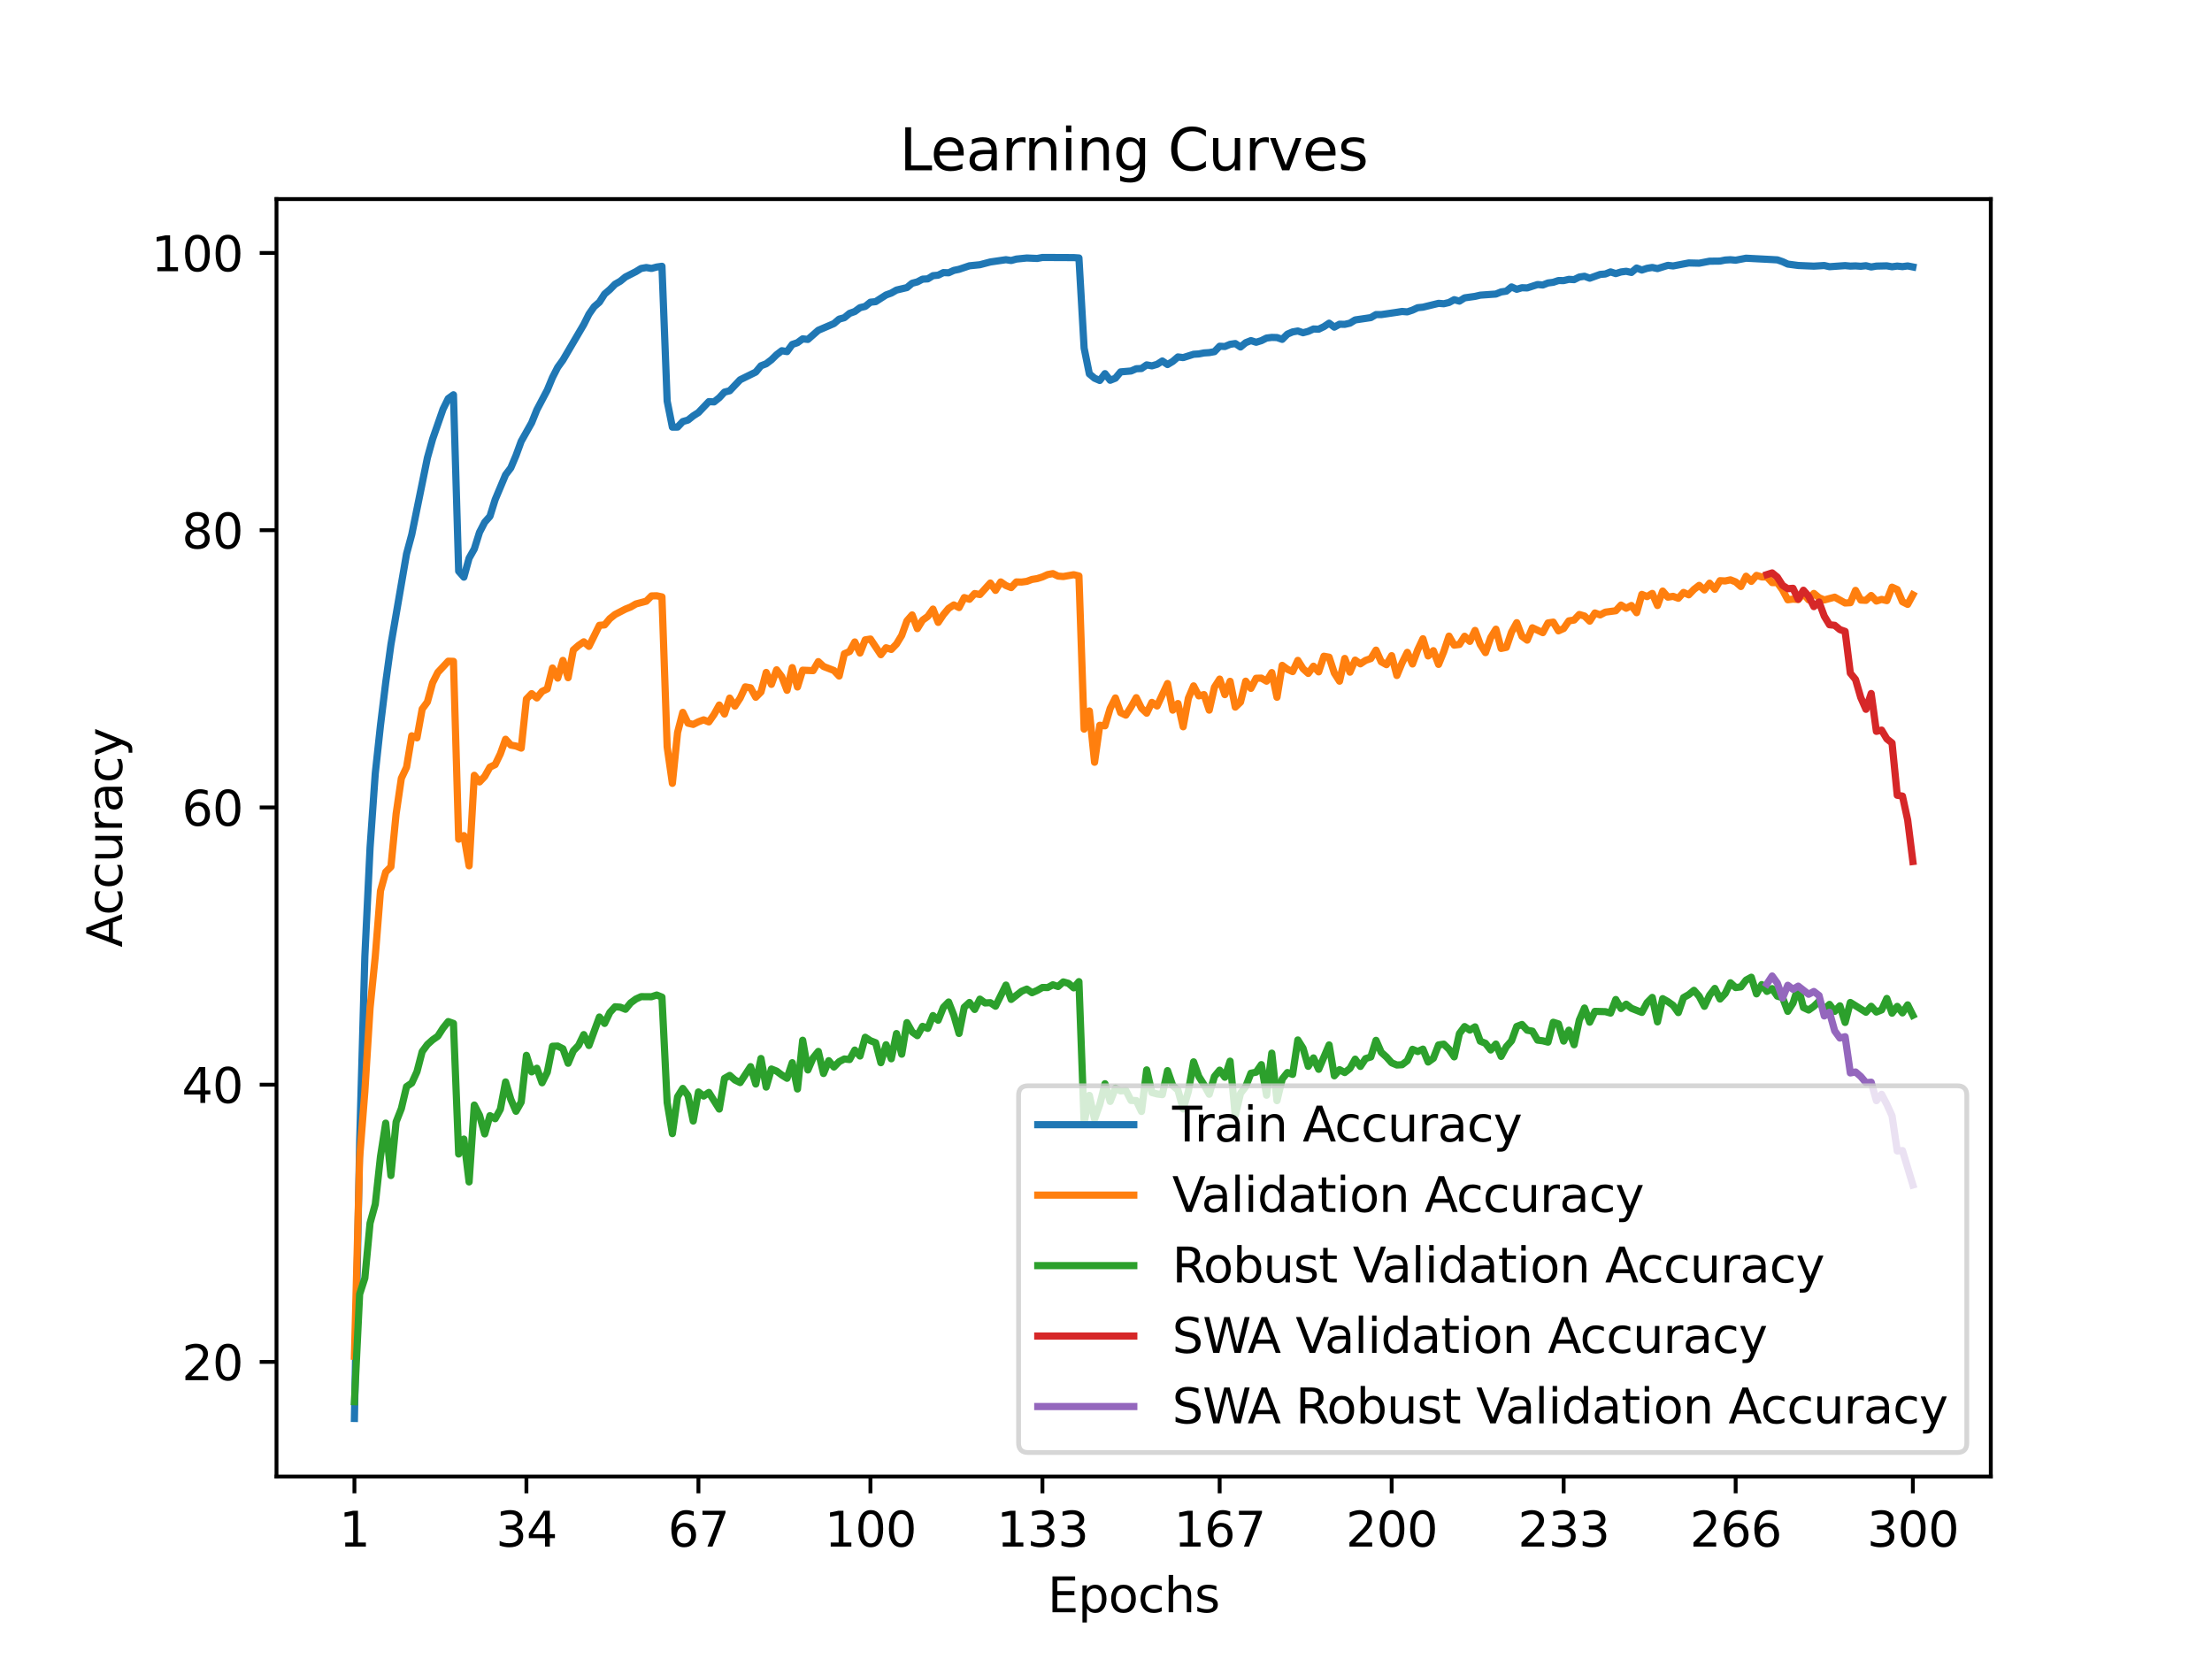 <?xml version="1.0" encoding="utf-8" standalone="no"?>
<!DOCTYPE svg PUBLIC "-//W3C//DTD SVG 1.1//EN"
  "http://www.w3.org/Graphics/SVG/1.1/DTD/svg11.dtd">
<svg xmlns:xlink="http://www.w3.org/1999/xlink" width="460.8pt" height="345.6pt" viewBox="0 0 460.8 345.6" xmlns="http://www.w3.org/2000/svg" version="1.1">
 <defs>
  <style type="text/css">*{stroke-linejoin: round; stroke-linecap: butt}</style>
 </defs>
 <g id="figure_1">
  <g id="patch_1">
   <path d="M 0 345.6 
L 460.8 345.6 
L 460.8 0 
L 0 0 
z
" style="fill: #ffffff"/>
  </g>
  <g id="axes_1">
   <g id="patch_2">
    <path d="M 57.6 307.584 
L 414.72 307.584 
L 414.72 41.472 
L 57.6 41.472 
z
" style="fill: #ffffff"/>
   </g>
   <g id="matplotlib.axis_1">
    <g id="xtick_1">
     <g id="line2d_1">
      <defs>
       <path id="m0f14e1e756" d="M 0 0 
L 0 3.5 
" style="stroke: #000000; stroke-width: 0.8"/>
      </defs>
      <g>
       <use xlink:href="#m0f14e1e756" x="73.833" y="307.584" style="stroke: #000000; stroke-width: 0.8"/>
      </g>
     </g>
     <g id="text_1">
      <!-- 1 -->
      <g transform="translate(70.651 322.182) scale(0.1 -0.1)">
       <defs>
        <path id="DejaVuSans-31" d="M 794 531 
L 1825 531 
L 1825 4091 
L 703 3866 
L 703 4441 
L 1819 4666 
L 2450 4666 
L 2450 531 
L 3481 531 
L 3481 0 
L 794 0 
L 794 531 
z
" transform="scale(0.016)"/>
       </defs>
       <use xlink:href="#DejaVuSans-31"/>
      </g>
     </g>
    </g>
    <g id="xtick_2">
     <g id="line2d_2">
      <g>
       <use xlink:href="#m0f14e1e756" x="109.664" y="307.584" style="stroke: #000000; stroke-width: 0.8"/>
      </g>
     </g>
     <g id="text_2">
      <!-- 34 -->
      <g transform="translate(103.302 322.182) scale(0.1 -0.1)">
       <defs>
        <path id="DejaVuSans-33" d="M 2597 2516 
Q 3050 2419 3304 2112 
Q 3559 1806 3559 1356 
Q 3559 666 3084 287 
Q 2609 -91 1734 -91 
Q 1441 -91 1130 -33 
Q 819 25 488 141 
L 488 750 
Q 750 597 1062 519 
Q 1375 441 1716 441 
Q 2309 441 2620 675 
Q 2931 909 2931 1356 
Q 2931 1769 2642 2001 
Q 2353 2234 1838 2234 
L 1294 2234 
L 1294 2753 
L 1863 2753 
Q 2328 2753 2575 2939 
Q 2822 3125 2822 3475 
Q 2822 3834 2567 4026 
Q 2313 4219 1838 4219 
Q 1578 4219 1281 4162 
Q 984 4106 628 3988 
L 628 4550 
Q 988 4650 1302 4700 
Q 1616 4750 1894 4750 
Q 2613 4750 3031 4423 
Q 3450 4097 3450 3541 
Q 3450 3153 3228 2886 
Q 3006 2619 2597 2516 
z
" transform="scale(0.016)"/>
        <path id="DejaVuSans-34" d="M 2419 4116 
L 825 1625 
L 2419 1625 
L 2419 4116 
z
M 2253 4666 
L 3047 4666 
L 3047 1625 
L 3713 1625 
L 3713 1100 
L 3047 1100 
L 3047 0 
L 2419 0 
L 2419 1100 
L 313 1100 
L 313 1709 
L 2253 4666 
z
" transform="scale(0.016)"/>
       </defs>
       <use xlink:href="#DejaVuSans-33"/>
       <use xlink:href="#DejaVuSans-34" x="63.623"/>
      </g>
     </g>
    </g>
    <g id="xtick_3">
     <g id="line2d_3">
      <g>
       <use xlink:href="#m0f14e1e756" x="145.496" y="307.584" style="stroke: #000000; stroke-width: 0.8"/>
      </g>
     </g>
     <g id="text_3">
      <!-- 67 -->
      <g transform="translate(139.133 322.182) scale(0.1 -0.1)">
       <defs>
        <path id="DejaVuSans-36" d="M 2113 2584 
Q 1688 2584 1439 2293 
Q 1191 2003 1191 1497 
Q 1191 994 1439 701 
Q 1688 409 2113 409 
Q 2538 409 2786 701 
Q 3034 994 3034 1497 
Q 3034 2003 2786 2293 
Q 2538 2584 2113 2584 
z
M 3366 4563 
L 3366 3988 
Q 3128 4100 2886 4159 
Q 2644 4219 2406 4219 
Q 1781 4219 1451 3797 
Q 1122 3375 1075 2522 
Q 1259 2794 1537 2939 
Q 1816 3084 2150 3084 
Q 2853 3084 3261 2657 
Q 3669 2231 3669 1497 
Q 3669 778 3244 343 
Q 2819 -91 2113 -91 
Q 1303 -91 875 529 
Q 447 1150 447 2328 
Q 447 3434 972 4092 
Q 1497 4750 2381 4750 
Q 2619 4750 2861 4703 
Q 3103 4656 3366 4563 
z
" transform="scale(0.016)"/>
        <path id="DejaVuSans-37" d="M 525 4666 
L 3525 4666 
L 3525 4397 
L 1831 0 
L 1172 0 
L 2766 4134 
L 525 4134 
L 525 4666 
z
" transform="scale(0.016)"/>
       </defs>
       <use xlink:href="#DejaVuSans-36"/>
       <use xlink:href="#DejaVuSans-37" x="63.623"/>
      </g>
     </g>
    </g>
    <g id="xtick_4">
     <g id="line2d_4">
      <g>
       <use xlink:href="#m0f14e1e756" x="181.327" y="307.584" style="stroke: #000000; stroke-width: 0.8"/>
      </g>
     </g>
     <g id="text_4">
      <!-- 100 -->
      <g transform="translate(171.783 322.182) scale(0.1 -0.1)">
       <defs>
        <path id="DejaVuSans-30" d="M 2034 4250 
Q 1547 4250 1301 3770 
Q 1056 3291 1056 2328 
Q 1056 1369 1301 889 
Q 1547 409 2034 409 
Q 2525 409 2770 889 
Q 3016 1369 3016 2328 
Q 3016 3291 2770 3770 
Q 2525 4250 2034 4250 
z
M 2034 4750 
Q 2819 4750 3233 4129 
Q 3647 3509 3647 2328 
Q 3647 1150 3233 529 
Q 2819 -91 2034 -91 
Q 1250 -91 836 529 
Q 422 1150 422 2328 
Q 422 3509 836 4129 
Q 1250 4750 2034 4750 
z
" transform="scale(0.016)"/>
       </defs>
       <use xlink:href="#DejaVuSans-31"/>
       <use xlink:href="#DejaVuSans-30" x="63.623"/>
       <use xlink:href="#DejaVuSans-30" x="127.246"/>
      </g>
     </g>
    </g>
    <g id="xtick_5">
     <g id="line2d_5">
      <g>
       <use xlink:href="#m0f14e1e756" x="217.158" y="307.584" style="stroke: #000000; stroke-width: 0.8"/>
      </g>
     </g>
     <g id="text_5">
      <!-- 133 -->
      <g transform="translate(207.615 322.182) scale(0.1 -0.1)">
       <use xlink:href="#DejaVuSans-31"/>
       <use xlink:href="#DejaVuSans-33" x="63.623"/>
       <use xlink:href="#DejaVuSans-33" x="127.246"/>
      </g>
     </g>
    </g>
    <g id="xtick_6">
     <g id="line2d_6">
      <g>
       <use xlink:href="#m0f14e1e756" x="254.076" y="307.584" style="stroke: #000000; stroke-width: 0.8"/>
      </g>
     </g>
     <g id="text_6">
      <!-- 167 -->
      <g transform="translate(244.532 322.182) scale(0.1 -0.1)">
       <use xlink:href="#DejaVuSans-31"/>
       <use xlink:href="#DejaVuSans-36" x="63.623"/>
       <use xlink:href="#DejaVuSans-37" x="127.246"/>
      </g>
     </g>
    </g>
    <g id="xtick_7">
     <g id="line2d_7">
      <g>
       <use xlink:href="#m0f14e1e756" x="289.907" y="307.584" style="stroke: #000000; stroke-width: 0.8"/>
      </g>
     </g>
     <g id="text_7">
      <!-- 200 -->
      <g transform="translate(280.363 322.182) scale(0.1 -0.1)">
       <defs>
        <path id="DejaVuSans-32" d="M 1228 531 
L 3431 531 
L 3431 0 
L 469 0 
L 469 531 
Q 828 903 1448 1529 
Q 2069 2156 2228 2338 
Q 2531 2678 2651 2914 
Q 2772 3150 2772 3378 
Q 2772 3750 2511 3984 
Q 2250 4219 1831 4219 
Q 1534 4219 1204 4116 
Q 875 4013 500 3803 
L 500 4441 
Q 881 4594 1212 4672 
Q 1544 4750 1819 4750 
Q 2544 4750 2975 4387 
Q 3406 4025 3406 3419 
Q 3406 3131 3298 2873 
Q 3191 2616 2906 2266 
Q 2828 2175 2409 1742 
Q 1991 1309 1228 531 
z
" transform="scale(0.016)"/>
       </defs>
       <use xlink:href="#DejaVuSans-32"/>
       <use xlink:href="#DejaVuSans-30" x="63.623"/>
       <use xlink:href="#DejaVuSans-30" x="127.246"/>
      </g>
     </g>
    </g>
    <g id="xtick_8">
     <g id="line2d_8">
      <g>
       <use xlink:href="#m0f14e1e756" x="325.739" y="307.584" style="stroke: #000000; stroke-width: 0.8"/>
      </g>
     </g>
     <g id="text_8">
      <!-- 233 -->
      <g transform="translate(316.195 322.182) scale(0.1 -0.1)">
       <use xlink:href="#DejaVuSans-32"/>
       <use xlink:href="#DejaVuSans-33" x="63.623"/>
       <use xlink:href="#DejaVuSans-33" x="127.246"/>
      </g>
     </g>
    </g>
    <g id="xtick_9">
     <g id="line2d_9">
      <g>
       <use xlink:href="#m0f14e1e756" x="361.57" y="307.584" style="stroke: #000000; stroke-width: 0.8"/>
      </g>
     </g>
     <g id="text_9">
      <!-- 266 -->
      <g transform="translate(352.026 322.182) scale(0.1 -0.1)">
       <use xlink:href="#DejaVuSans-32"/>
       <use xlink:href="#DejaVuSans-36" x="63.623"/>
       <use xlink:href="#DejaVuSans-36" x="127.246"/>
      </g>
     </g>
    </g>
    <g id="xtick_10">
     <g id="line2d_10">
      <g>
       <use xlink:href="#m0f14e1e756" x="398.487" y="307.584" style="stroke: #000000; stroke-width: 0.8"/>
      </g>
     </g>
     <g id="text_10">
      <!-- 300 -->
      <g transform="translate(388.944 322.182) scale(0.1 -0.1)">
       <use xlink:href="#DejaVuSans-33"/>
       <use xlink:href="#DejaVuSans-30" x="63.623"/>
       <use xlink:href="#DejaVuSans-30" x="127.246"/>
      </g>
     </g>
    </g>
    <g id="text_11">
     <!-- Epochs -->
     <g transform="translate(218.244 335.861) scale(0.1 -0.1)">
      <defs>
       <path id="DejaVuSans-45" d="M 628 4666 
L 3578 4666 
L 3578 4134 
L 1259 4134 
L 1259 2753 
L 3481 2753 
L 3481 2222 
L 1259 2222 
L 1259 531 
L 3634 531 
L 3634 0 
L 628 0 
L 628 4666 
z
" transform="scale(0.016)"/>
       <path id="DejaVuSans-70" d="M 1159 525 
L 1159 -1331 
L 581 -1331 
L 581 3500 
L 1159 3500 
L 1159 2969 
Q 1341 3281 1617 3432 
Q 1894 3584 2278 3584 
Q 2916 3584 3314 3078 
Q 3713 2572 3713 1747 
Q 3713 922 3314 415 
Q 2916 -91 2278 -91 
Q 1894 -91 1617 61 
Q 1341 213 1159 525 
z
M 3116 1747 
Q 3116 2381 2855 2742 
Q 2594 3103 2138 3103 
Q 1681 3103 1420 2742 
Q 1159 2381 1159 1747 
Q 1159 1113 1420 752 
Q 1681 391 2138 391 
Q 2594 391 2855 752 
Q 3116 1113 3116 1747 
z
" transform="scale(0.016)"/>
       <path id="DejaVuSans-6f" d="M 1959 3097 
Q 1497 3097 1228 2736 
Q 959 2375 959 1747 
Q 959 1119 1226 758 
Q 1494 397 1959 397 
Q 2419 397 2687 759 
Q 2956 1122 2956 1747 
Q 2956 2369 2687 2733 
Q 2419 3097 1959 3097 
z
M 1959 3584 
Q 2709 3584 3137 3096 
Q 3566 2609 3566 1747 
Q 3566 888 3137 398 
Q 2709 -91 1959 -91 
Q 1206 -91 779 398 
Q 353 888 353 1747 
Q 353 2609 779 3096 
Q 1206 3584 1959 3584 
z
" transform="scale(0.016)"/>
       <path id="DejaVuSans-63" d="M 3122 3366 
L 3122 2828 
Q 2878 2963 2633 3030 
Q 2388 3097 2138 3097 
Q 1578 3097 1268 2742 
Q 959 2388 959 1747 
Q 959 1106 1268 751 
Q 1578 397 2138 397 
Q 2388 397 2633 464 
Q 2878 531 3122 666 
L 3122 134 
Q 2881 22 2623 -34 
Q 2366 -91 2075 -91 
Q 1284 -91 818 406 
Q 353 903 353 1747 
Q 353 2603 823 3093 
Q 1294 3584 2113 3584 
Q 2378 3584 2631 3529 
Q 2884 3475 3122 3366 
z
" transform="scale(0.016)"/>
       <path id="DejaVuSans-68" d="M 3513 2113 
L 3513 0 
L 2938 0 
L 2938 2094 
Q 2938 2591 2744 2837 
Q 2550 3084 2163 3084 
Q 1697 3084 1428 2787 
Q 1159 2491 1159 1978 
L 1159 0 
L 581 0 
L 581 4863 
L 1159 4863 
L 1159 2956 
Q 1366 3272 1645 3428 
Q 1925 3584 2291 3584 
Q 2894 3584 3203 3211 
Q 3513 2838 3513 2113 
z
" transform="scale(0.016)"/>
       <path id="DejaVuSans-73" d="M 2834 3397 
L 2834 2853 
Q 2591 2978 2328 3040 
Q 2066 3103 1784 3103 
Q 1356 3103 1142 2972 
Q 928 2841 928 2578 
Q 928 2378 1081 2264 
Q 1234 2150 1697 2047 
L 1894 2003 
Q 2506 1872 2764 1633 
Q 3022 1394 3022 966 
Q 3022 478 2636 193 
Q 2250 -91 1575 -91 
Q 1294 -91 989 -36 
Q 684 19 347 128 
L 347 722 
Q 666 556 975 473 
Q 1284 391 1588 391 
Q 1994 391 2212 530 
Q 2431 669 2431 922 
Q 2431 1156 2273 1281 
Q 2116 1406 1581 1522 
L 1381 1569 
Q 847 1681 609 1914 
Q 372 2147 372 2553 
Q 372 3047 722 3315 
Q 1072 3584 1716 3584 
Q 2034 3584 2315 3537 
Q 2597 3491 2834 3397 
z
" transform="scale(0.016)"/>
      </defs>
      <use xlink:href="#DejaVuSans-45"/>
      <use xlink:href="#DejaVuSans-70" x="63.184"/>
      <use xlink:href="#DejaVuSans-6f" x="126.66"/>
      <use xlink:href="#DejaVuSans-63" x="187.842"/>
      <use xlink:href="#DejaVuSans-68" x="242.822"/>
      <use xlink:href="#DejaVuSans-73" x="306.201"/>
     </g>
    </g>
   </g>
   <g id="matplotlib.axis_2">
    <g id="ytick_1">
     <g id="line2d_11">
      <defs>
       <path id="m5a39ddcb8b" d="M 0 0 
L -3.5 0 
" style="stroke: #000000; stroke-width: 0.8"/>
      </defs>
      <g>
       <use xlink:href="#m5a39ddcb8b" x="57.6" y="283.715" style="stroke: #000000; stroke-width: 0.8"/>
      </g>
     </g>
     <g id="text_12">
      <!-- 20 -->
      <g transform="translate(37.875 287.514) scale(0.1 -0.1)">
       <use xlink:href="#DejaVuSans-32"/>
       <use xlink:href="#DejaVuSans-30" x="63.623"/>
      </g>
     </g>
    </g>
    <g id="ytick_2">
     <g id="line2d_12">
      <g>
       <use xlink:href="#m5a39ddcb8b" x="57.6" y="225.961" style="stroke: #000000; stroke-width: 0.8"/>
      </g>
     </g>
     <g id="text_13">
      <!-- 40 -->
      <g transform="translate(37.875 229.761) scale(0.1 -0.1)">
       <use xlink:href="#DejaVuSans-34"/>
       <use xlink:href="#DejaVuSans-30" x="63.623"/>
      </g>
     </g>
    </g>
    <g id="ytick_3">
     <g id="line2d_13">
      <g>
       <use xlink:href="#m5a39ddcb8b" x="57.6" y="168.208" style="stroke: #000000; stroke-width: 0.8"/>
      </g>
     </g>
     <g id="text_14">
      <!-- 60 -->
      <g transform="translate(37.875 172.007) scale(0.1 -0.1)">
       <use xlink:href="#DejaVuSans-36"/>
       <use xlink:href="#DejaVuSans-30" x="63.623"/>
      </g>
     </g>
    </g>
    <g id="ytick_4">
     <g id="line2d_14">
      <g>
       <use xlink:href="#m5a39ddcb8b" x="57.6" y="110.454" style="stroke: #000000; stroke-width: 0.8"/>
      </g>
     </g>
     <g id="text_15">
      <!-- 80 -->
      <g transform="translate(37.875 114.253) scale(0.1 -0.1)">
       <defs>
        <path id="DejaVuSans-38" d="M 2034 2216 
Q 1584 2216 1326 1975 
Q 1069 1734 1069 1313 
Q 1069 891 1326 650 
Q 1584 409 2034 409 
Q 2484 409 2743 651 
Q 3003 894 3003 1313 
Q 3003 1734 2745 1975 
Q 2488 2216 2034 2216 
z
M 1403 2484 
Q 997 2584 770 2862 
Q 544 3141 544 3541 
Q 544 4100 942 4425 
Q 1341 4750 2034 4750 
Q 2731 4750 3128 4425 
Q 3525 4100 3525 3541 
Q 3525 3141 3298 2862 
Q 3072 2584 2669 2484 
Q 3125 2378 3379 2068 
Q 3634 1759 3634 1313 
Q 3634 634 3220 271 
Q 2806 -91 2034 -91 
Q 1263 -91 848 271 
Q 434 634 434 1313 
Q 434 1759 690 2068 
Q 947 2378 1403 2484 
z
M 1172 3481 
Q 1172 3119 1398 2916 
Q 1625 2713 2034 2713 
Q 2441 2713 2670 2916 
Q 2900 3119 2900 3481 
Q 2900 3844 2670 4047 
Q 2441 4250 2034 4250 
Q 1625 4250 1398 4047 
Q 1172 3844 1172 3481 
z
" transform="scale(0.016)"/>
       </defs>
       <use xlink:href="#DejaVuSans-38"/>
       <use xlink:href="#DejaVuSans-30" x="63.623"/>
      </g>
     </g>
    </g>
    <g id="ytick_5">
     <g id="line2d_15">
      <g>
       <use xlink:href="#m5a39ddcb8b" x="57.6" y="52.7" style="stroke: #000000; stroke-width: 0.8"/>
      </g>
     </g>
     <g id="text_16">
      <!-- 100 -->
      <g transform="translate(31.512 56.499) scale(0.1 -0.1)">
       <use xlink:href="#DejaVuSans-31"/>
       <use xlink:href="#DejaVuSans-30" x="63.623"/>
       <use xlink:href="#DejaVuSans-30" x="127.246"/>
      </g>
     </g>
    </g>
    <g id="text_17">
     <!-- Accuracy -->
     <g transform="translate(25.433 197.356) rotate(-90) scale(0.1 -0.1)">
      <defs>
       <path id="DejaVuSans-41" d="M 2188 4044 
L 1331 1722 
L 3047 1722 
L 2188 4044 
z
M 1831 4666 
L 2547 4666 
L 4325 0 
L 3669 0 
L 3244 1197 
L 1141 1197 
L 716 0 
L 50 0 
L 1831 4666 
z
" transform="scale(0.016)"/>
       <path id="DejaVuSans-75" d="M 544 1381 
L 544 3500 
L 1119 3500 
L 1119 1403 
Q 1119 906 1312 657 
Q 1506 409 1894 409 
Q 2359 409 2629 706 
Q 2900 1003 2900 1516 
L 2900 3500 
L 3475 3500 
L 3475 0 
L 2900 0 
L 2900 538 
Q 2691 219 2414 64 
Q 2138 -91 1772 -91 
Q 1169 -91 856 284 
Q 544 659 544 1381 
z
M 1991 3584 
L 1991 3584 
z
" transform="scale(0.016)"/>
       <path id="DejaVuSans-72" d="M 2631 2963 
Q 2534 3019 2420 3045 
Q 2306 3072 2169 3072 
Q 1681 3072 1420 2755 
Q 1159 2438 1159 1844 
L 1159 0 
L 581 0 
L 581 3500 
L 1159 3500 
L 1159 2956 
Q 1341 3275 1631 3429 
Q 1922 3584 2338 3584 
Q 2397 3584 2469 3576 
Q 2541 3569 2628 3553 
L 2631 2963 
z
" transform="scale(0.016)"/>
       <path id="DejaVuSans-61" d="M 2194 1759 
Q 1497 1759 1228 1600 
Q 959 1441 959 1056 
Q 959 750 1161 570 
Q 1363 391 1709 391 
Q 2188 391 2477 730 
Q 2766 1069 2766 1631 
L 2766 1759 
L 2194 1759 
z
M 3341 1997 
L 3341 0 
L 2766 0 
L 2766 531 
Q 2569 213 2275 61 
Q 1981 -91 1556 -91 
Q 1019 -91 701 211 
Q 384 513 384 1019 
Q 384 1609 779 1909 
Q 1175 2209 1959 2209 
L 2766 2209 
L 2766 2266 
Q 2766 2663 2505 2880 
Q 2244 3097 1772 3097 
Q 1472 3097 1187 3025 
Q 903 2953 641 2809 
L 641 3341 
Q 956 3463 1253 3523 
Q 1550 3584 1831 3584 
Q 2591 3584 2966 3190 
Q 3341 2797 3341 1997 
z
" transform="scale(0.016)"/>
       <path id="DejaVuSans-79" d="M 2059 -325 
Q 1816 -950 1584 -1140 
Q 1353 -1331 966 -1331 
L 506 -1331 
L 506 -850 
L 844 -850 
Q 1081 -850 1212 -737 
Q 1344 -625 1503 -206 
L 1606 56 
L 191 3500 
L 800 3500 
L 1894 763 
L 2988 3500 
L 3597 3500 
L 2059 -325 
z
" transform="scale(0.016)"/>
      </defs>
      <use xlink:href="#DejaVuSans-41"/>
      <use xlink:href="#DejaVuSans-63" x="66.658"/>
      <use xlink:href="#DejaVuSans-63" x="121.639"/>
      <use xlink:href="#DejaVuSans-75" x="176.619"/>
      <use xlink:href="#DejaVuSans-72" x="239.998"/>
      <use xlink:href="#DejaVuSans-61" x="281.111"/>
      <use xlink:href="#DejaVuSans-63" x="342.391"/>
      <use xlink:href="#DejaVuSans-79" x="397.371"/>
     </g>
    </g>
   </g>
   <g id="line2d_16">
    <path d="M 73.833 295.488 
L 74.919 238.048 
L 76.004 199.255 
L 77.09 176.585 
L 78.176 161.104 
L 79.262 151.092 
L 80.348 142.208 
L 81.433 134.308 
L 84.691 115.378 
L 85.777 111.355 
L 89.034 95.376 
L 90.12 91.476 
L 92.291 85.237 
L 93.377 83.026 
L 94.463 82.245 
L 95.549 118.989 
L 96.635 120.228 
L 97.72 116.286 
L 98.806 114.353 
L 99.892 110.887 
L 100.978 108.786 
L 102.064 107.559 
L 103.149 104.081 
L 105.321 98.907 
L 106.407 97.471 
L 107.493 94.89 
L 108.578 91.927 
L 110.75 88.073 
L 111.836 85.376 
L 114.007 81.261 
L 115.093 78.633 
L 116.179 76.515 
L 117.265 75.01 
L 121.608 67.602 
L 122.694 65.438 
L 123.78 63.881 
L 124.865 62.949 
L 125.951 61.248 
L 127.037 60.322 
L 128.123 59.211 
L 129.209 58.586 
L 130.294 57.7 
L 132.466 56.589 
L 133.552 55.923 
L 134.638 55.732 
L 135.723 55.918 
L 136.809 55.628 
L 137.895 55.472 
L 138.981 83.547 
L 140.067 88.981 
L 141.152 88.97 
L 142.238 87.818 
L 143.324 87.505 
L 144.41 86.637 
L 145.496 85.943 
L 147.667 83.663 
L 148.753 83.726 
L 149.839 82.852 
L 150.925 81.678 
L 152.01 81.405 
L 154.182 79.114 
L 157.439 77.511 
L 158.525 76.203 
L 159.611 75.78 
L 160.697 74.953 
L 161.783 73.888 
L 162.868 73.06 
L 163.954 73.245 
L 165.04 71.758 
L 166.126 71.387 
L 167.212 70.589 
L 168.297 70.71 
L 170.469 68.806 
L 173.726 67.406 
L 174.812 66.48 
L 175.898 66.179 
L 176.984 65.282 
L 178.07 64.894 
L 179.155 64.095 
L 180.241 63.829 
L 181.327 62.955 
L 182.413 62.839 
L 184.584 61.445 
L 185.67 61.051 
L 186.756 60.426 
L 188.928 59.911 
L 190.013 59.008 
L 191.099 58.725 
L 192.185 58.152 
L 193.271 58.094 
L 194.357 57.428 
L 195.442 57.324 
L 196.528 56.786 
L 197.614 56.826 
L 198.7 56.329 
L 199.786 56.103 
L 201.957 55.368 
L 204.129 55.148 
L 206.3 54.575 
L 209.558 54.1 
L 210.644 54.268 
L 211.729 53.967 
L 213.901 53.747 
L 216.073 53.84 
L 217.158 53.632 
L 223.673 53.661 
L 224.759 53.736 
L 225.845 72.528 
L 226.931 77.887 
L 228.016 78.79 
L 229.102 79.258 
L 230.188 77.835 
L 231.274 79.218 
L 232.36 78.784 
L 233.445 77.47 
L 235.617 77.285 
L 236.703 76.816 
L 237.789 76.77 
L 238.875 76.012 
L 239.96 76.214 
L 241.046 75.896 
L 242.132 75.201 
L 243.218 75.942 
L 244.304 75.294 
L 245.389 74.356 
L 246.475 74.495 
L 248.647 73.801 
L 249.733 73.731 
L 250.818 73.523 
L 251.904 73.454 
L 252.99 73.257 
L 254.076 72.128 
L 255.162 72.186 
L 256.247 71.729 
L 257.333 71.567 
L 258.419 72.285 
L 259.505 71.387 
L 260.591 70.953 
L 261.676 71.301 
L 262.762 70.965 
L 263.848 70.421 
L 264.934 70.288 
L 266.02 70.317 
L 267.105 70.693 
L 268.191 69.605 
L 269.277 69.142 
L 270.363 68.951 
L 271.449 69.316 
L 272.534 69.026 
L 273.62 68.534 
L 274.706 68.575 
L 275.792 68.048 
L 276.878 67.325 
L 277.963 68.147 
L 279.049 67.539 
L 280.135 67.568 
L 281.221 67.319 
L 282.307 66.648 
L 285.564 66.167 
L 286.65 65.531 
L 287.736 65.536 
L 290.993 65.056 
L 292.079 64.882 
L 293.165 64.969 
L 294.25 64.605 
L 295.336 64.101 
L 296.422 63.991 
L 299.679 63.192 
L 300.765 63.274 
L 301.851 63.019 
L 302.937 62.434 
L 304.023 62.729 
L 305.108 62.047 
L 307.28 61.74 
L 308.366 61.485 
L 311.623 61.254 
L 312.709 60.814 
L 313.795 60.652 
L 314.881 59.772 
L 315.966 60.264 
L 317.052 59.94 
L 318.138 59.98 
L 320.31 59.274 
L 321.395 59.367 
L 322.481 58.945 
L 323.567 58.806 
L 324.653 58.441 
L 325.739 58.453 
L 326.824 58.192 
L 327.91 58.256 
L 328.996 57.712 
L 330.082 57.55 
L 331.168 57.955 
L 333.339 57.168 
L 334.425 57.075 
L 335.511 56.641 
L 336.597 56.994 
L 337.682 56.653 
L 338.768 56.514 
L 339.854 56.757 
L 340.94 55.837 
L 342.026 56.253 
L 343.111 55.895 
L 344.197 55.715 
L 345.283 55.952 
L 347.455 55.275 
L 348.54 55.403 
L 351.798 54.778 
L 353.969 54.83 
L 356.141 54.413 
L 358.313 54.39 
L 359.398 54.17 
L 360.484 54.106 
L 361.57 54.205 
L 363.742 53.788 
L 369.171 54.072 
L 370.256 54.135 
L 371.342 54.511 
L 372.428 55.015 
L 374.6 55.304 
L 377.857 55.443 
L 380.029 55.31 
L 381.114 55.559 
L 384.372 55.333 
L 385.458 55.432 
L 386.543 55.391 
L 387.629 55.466 
L 388.715 55.351 
L 389.801 55.617 
L 390.887 55.432 
L 393.058 55.379 
L 394.144 55.57 
L 395.23 55.426 
L 396.316 55.542 
L 397.401 55.397 
L 398.487 55.611 
L 398.487 55.611 
" clip-path="url(#pf9013259ee)" style="fill: none; stroke: #1f77b4; stroke-width: 1.5; stroke-linecap: square"/>
   </g>
   <g id="line2d_17">
    <path d="M 73.833 282.531 
L 74.919 241.208 
L 76.004 227.405 
L 77.09 210.021 
L 78.176 199.221 
L 79.262 185.591 
L 80.348 181.664 
L 81.433 180.567 
L 82.519 169.536 
L 83.605 162.143 
L 84.691 159.833 
L 85.777 153.278 
L 86.862 153.711 
L 87.948 147.705 
L 89.034 146.232 
L 90.12 142.247 
L 91.206 140.081 
L 93.377 137.742 
L 94.463 137.771 
L 95.549 174.82 
L 96.635 174.07 
L 97.72 180.365 
L 98.806 161.508 
L 99.892 162.894 
L 100.978 161.739 
L 102.064 159.804 
L 103.149 159.285 
L 104.235 157.032 
L 105.321 154 
L 106.407 155.213 
L 107.493 155.415 
L 108.578 155.848 
L 109.664 145.626 
L 110.75 144.5 
L 111.836 145.395 
L 112.922 144.038 
L 114.007 143.518 
L 115.093 139.157 
L 116.179 141.265 
L 117.265 137.569 
L 118.351 141.179 
L 119.436 135.403 
L 120.522 134.45 
L 121.608 133.7 
L 122.694 134.653 
L 124.865 130.263 
L 125.951 130.177 
L 127.037 128.877 
L 128.123 128.011 
L 130.294 126.885 
L 131.38 126.452 
L 132.466 125.816 
L 134.638 125.239 
L 135.723 124.141 
L 136.809 124.113 
L 137.895 124.344 
L 138.981 155.588 
L 140.067 163.183 
L 141.152 152.585 
L 142.238 148.398 
L 143.324 150.65 
L 144.41 150.91 
L 145.496 150.362 
L 146.581 149.957 
L 147.667 150.39 
L 148.753 148.831 
L 149.839 146.868 
L 150.925 148.745 
L 152.01 145.424 
L 153.096 147.099 
L 154.182 145.424 
L 155.268 143.085 
L 156.354 143.287 
L 157.439 145.25 
L 158.525 144.153 
L 159.611 140.081 
L 160.697 142.565 
L 161.783 139.533 
L 162.868 140.977 
L 163.954 143.807 
L 165.04 139.071 
L 166.126 143.114 
L 167.212 139.619 
L 169.383 139.706 
L 170.469 137.829 
L 171.555 138.84 
L 173.726 139.677 
L 174.812 140.832 
L 175.898 136.183 
L 176.984 135.721 
L 178.07 133.729 
L 179.155 136.039 
L 180.241 133.295 
L 181.327 133.122 
L 183.499 136.385 
L 184.584 134.941 
L 185.67 135.288 
L 186.756 134.162 
L 187.842 132.371 
L 188.928 129.339 
L 190.013 128.098 
L 191.099 130.956 
L 192.185 129.195 
L 193.271 128.415 
L 194.357 126.885 
L 195.442 129.657 
L 196.528 128.04 
L 197.614 126.74 
L 198.7 126.018 
L 199.786 126.567 
L 200.871 124.488 
L 201.957 124.834 
L 203.043 123.65 
L 204.129 123.853 
L 206.3 121.456 
L 207.386 122.986 
L 208.472 121.225 
L 209.558 121.976 
L 210.644 122.409 
L 211.729 121.225 
L 212.815 121.254 
L 213.901 121.109 
L 214.987 120.705 
L 216.073 120.532 
L 217.158 120.185 
L 218.244 119.694 
L 219.33 119.492 
L 220.416 120.012 
L 221.502 120.099 
L 223.673 119.723 
L 224.759 119.983 
L 225.845 151.892 
L 226.931 148.109 
L 228.016 158.794 
L 229.102 151.084 
L 230.188 151.199 
L 231.274 147.561 
L 232.36 145.395 
L 233.445 148.456 
L 234.531 148.976 
L 235.617 147.272 
L 236.703 145.337 
L 237.789 147.532 
L 238.875 148.571 
L 239.96 146.319 
L 241.046 147.07 
L 243.218 142.392 
L 244.304 147.936 
L 245.389 146.55 
L 246.475 151.401 
L 247.561 145.453 
L 248.647 142.882 
L 249.733 144.962 
L 250.818 144.702 
L 251.904 147.936 
L 252.99 143.171 
L 254.076 141.468 
L 255.162 144.702 
L 256.247 141.93 
L 257.333 147.301 
L 258.419 146.261 
L 259.505 141.901 
L 260.591 143.402 
L 261.676 141.294 
L 262.762 141.265 
L 263.848 141.901 
L 264.934 140.11 
L 266.02 145.25 
L 267.105 138.609 
L 268.191 139.417 
L 269.277 139.908 
L 270.363 137.569 
L 271.449 139.302 
L 272.534 140.284 
L 273.62 138.782 
L 274.706 139.966 
L 275.792 136.703 
L 276.878 136.905 
L 277.963 140.197 
L 279.049 141.901 
L 280.135 137.165 
L 281.221 140.024 
L 282.307 137.511 
L 283.392 138.291 
L 284.478 137.569 
L 285.564 137.194 
L 286.65 135.432 
L 287.736 137.858 
L 288.821 138.464 
L 289.907 136.587 
L 290.993 140.717 
L 292.079 138.089 
L 293.165 135.894 
L 294.25 138.32 
L 295.336 135.375 
L 296.422 133.064 
L 297.508 136.645 
L 298.594 135.548 
L 299.679 138.407 
L 300.765 135.75 
L 301.851 132.516 
L 302.937 134.393 
L 304.023 134.248 
L 305.108 132.545 
L 306.194 133.613 
L 307.28 131.332 
L 308.366 134.248 
L 309.452 135.952 
L 310.537 132.833 
L 311.623 131.072 
L 312.709 135.086 
L 313.795 134.855 
L 314.881 131.678 
L 315.966 129.715 
L 317.052 132.545 
L 318.138 133.353 
L 319.224 130.783 
L 321.395 131.794 
L 322.481 129.772 
L 323.567 129.599 
L 324.653 131.418 
L 325.739 130.927 
L 326.824 129.339 
L 327.91 129.166 
L 328.996 128.011 
L 330.082 128.329 
L 331.168 129.397 
L 332.253 127.693 
L 333.339 128.098 
L 334.425 127.52 
L 336.597 127.231 
L 337.682 126.047 
L 338.768 126.711 
L 339.854 126.134 
L 340.94 127.635 
L 342.026 123.824 
L 343.111 124.286 
L 344.197 123.622 
L 345.283 126.134 
L 346.369 123.131 
L 347.455 124.401 
L 348.54 124.228 
L 349.626 124.632 
L 350.712 123.419 
L 351.798 123.91 
L 352.884 122.784 
L 353.969 121.947 
L 355.055 122.9 
L 356.141 121.485 
L 357.227 122.755 
L 358.313 120.965 
L 359.398 121.023 
L 360.484 120.792 
L 361.57 121.225 
L 362.656 122.178 
L 363.742 120.041 
L 364.827 121.109 
L 365.913 119.868 
L 366.999 120.185 
L 368.085 120.185 
L 369.171 121.369 
L 370.256 121.369 
L 371.342 122.9 
L 372.428 124.95 
L 373.514 124.806 
L 374.6 124.892 
L 375.685 123.65 
L 376.771 124.95 
L 377.857 123.622 
L 378.943 124.517 
L 380.029 124.979 
L 382.2 124.401 
L 384.372 125.614 
L 385.458 125.556 
L 386.543 122.986 
L 387.629 125.008 
L 388.715 125.065 
L 389.801 124.055 
L 390.887 125.21 
L 391.972 124.863 
L 393.058 125.123 
L 394.144 122.322 
L 395.23 122.813 
L 396.316 125.354 
L 397.401 125.903 
L 398.487 123.91 
L 398.487 123.91 
" clip-path="url(#pf9013259ee)" style="fill: none; stroke: #ff7f0e; stroke-width: 1.5; stroke-linecap: square"/>
   </g>
   <g id="line2d_18">
    <path d="M 73.833 292 
L 74.919 269.595 
L 76.004 266.25 
L 77.09 254.798 
L 78.176 250.855 
L 79.262 240.938 
L 80.348 233.967 
L 81.433 244.881 
L 82.519 233.708 
L 83.605 230.94 
L 84.691 226.36 
L 85.777 225.623 
L 86.862 223.253 
L 87.948 219.071 
L 89.034 217.597 
L 90.12 216.621 
L 91.206 215.864 
L 92.291 214.172 
L 93.377 212.817 
L 94.463 213.196 
L 95.549 240.4 
L 96.635 237.293 
L 97.72 246.215 
L 98.806 230.203 
L 99.892 232.334 
L 100.978 236.218 
L 102.064 232.414 
L 103.149 233.051 
L 104.235 231.08 
L 105.321 225.384 
L 106.407 229.008 
L 107.493 231.498 
L 108.578 229.586 
L 109.664 219.847 
L 110.75 223.293 
L 111.836 222.536 
L 112.922 225.563 
L 114.007 223.372 
L 115.093 217.956 
L 116.179 217.916 
L 117.265 218.473 
L 118.351 221.5 
L 119.436 218.911 
L 120.522 217.776 
L 121.608 215.526 
L 122.694 217.796 
L 124.865 211.861 
L 125.951 213.196 
L 127.037 210.925 
L 128.123 209.731 
L 129.209 209.81 
L 130.294 210.248 
L 131.38 208.914 
L 132.466 208.117 
L 133.552 207.62 
L 135.723 207.639 
L 136.809 207.281 
L 137.895 207.719 
L 138.981 229.666 
L 140.067 236.158 
L 141.152 228.471 
L 142.238 226.738 
L 143.324 228.212 
L 144.41 233.529 
L 145.496 227.475 
L 146.581 228.331 
L 147.667 227.575 
L 149.839 231.04 
L 150.925 224.647 
L 152.01 224.03 
L 153.096 224.986 
L 154.182 225.523 
L 156.354 222.197 
L 157.439 225.822 
L 158.525 220.505 
L 159.611 226.459 
L 160.697 222.695 
L 161.783 223.133 
L 162.868 223.95 
L 163.954 224.627 
L 165.04 221.381 
L 166.126 226.858 
L 167.212 216.701 
L 168.297 222.894 
L 169.383 220.385 
L 170.469 219.031 
L 171.555 223.631 
L 172.641 220.963 
L 173.726 222.277 
L 174.812 221.162 
L 175.898 220.604 
L 176.984 220.724 
L 178.07 218.752 
L 179.155 219.987 
L 180.241 216.083 
L 181.327 216.8 
L 182.413 217.219 
L 183.499 221.381 
L 184.584 217.637 
L 185.67 220.564 
L 186.756 215.307 
L 187.842 219.608 
L 188.928 213.036 
L 190.013 214.968 
L 191.099 215.745 
L 192.185 213.813 
L 193.271 214.231 
L 194.357 211.563 
L 195.442 212.539 
L 196.528 209.85 
L 197.614 208.735 
L 198.7 211.503 
L 199.786 215.287 
L 200.871 209.83 
L 201.957 208.834 
L 203.043 210.288 
L 204.129 208.137 
L 205.215 208.934 
L 206.3 208.874 
L 207.386 209.611 
L 209.558 205.21 
L 210.644 208.197 
L 212.815 206.504 
L 213.901 206.046 
L 214.987 206.803 
L 216.073 206.325 
L 217.158 205.708 
L 218.244 205.728 
L 219.33 205.15 
L 220.416 205.509 
L 221.502 204.553 
L 222.587 204.851 
L 223.673 205.787 
L 224.759 204.493 
L 225.845 233.888 
L 226.931 228.192 
L 228.016 233.151 
L 229.102 230.104 
L 230.188 225.762 
L 231.274 229.447 
L 232.36 226.698 
L 233.445 227.256 
L 234.531 227.136 
L 235.617 229.247 
L 236.703 229.267 
L 237.789 231.538 
L 238.875 222.875 
L 239.96 227.594 
L 241.046 227.893 
L 242.132 228.033 
L 243.218 223.034 
L 244.304 226.141 
L 245.389 227.097 
L 246.475 231.02 
L 247.561 227.336 
L 248.647 221.202 
L 249.733 224.249 
L 250.818 225.981 
L 251.904 227.953 
L 252.99 224.249 
L 254.076 222.934 
L 255.162 224.408 
L 256.247 221.062 
L 257.333 232.374 
L 258.419 227.774 
L 259.505 226.36 
L 260.591 223.572 
L 261.676 223.353 
L 262.762 221.779 
L 263.848 228.152 
L 264.934 219.389 
L 266.02 229.287 
L 267.105 224.786 
L 268.191 223.432 
L 269.277 223.811 
L 270.363 216.641 
L 271.449 218.374 
L 272.534 222.138 
L 273.62 220.385 
L 274.706 222.755 
L 276.878 217.677 
L 277.963 224.109 
L 279.049 222.835 
L 280.135 223.432 
L 281.221 222.576 
L 282.307 220.644 
L 283.392 222.158 
L 284.478 220.525 
L 285.564 220.186 
L 286.65 216.721 
L 287.736 219.21 
L 288.821 220.186 
L 289.907 221.401 
L 290.993 221.859 
L 292.079 221.799 
L 293.165 220.963 
L 294.25 218.593 
L 295.336 219.051 
L 296.422 218.553 
L 297.508 221.242 
L 298.594 220.465 
L 299.679 217.677 
L 300.765 217.517 
L 301.851 218.573 
L 302.937 220.166 
L 304.023 215.307 
L 305.108 213.853 
L 306.194 214.59 
L 307.28 213.913 
L 308.366 216.9 
L 309.452 217.338 
L 310.537 218.732 
L 311.623 217.497 
L 312.709 220.067 
L 313.795 218.055 
L 314.881 216.82 
L 315.966 213.833 
L 317.052 213.415 
L 318.138 214.61 
L 319.224 214.809 
L 320.31 216.681 
L 321.395 216.82 
L 322.481 217.099 
L 323.567 212.957 
L 324.653 213.295 
L 325.739 216.88 
L 326.824 214.61 
L 327.91 217.637 
L 328.996 212.519 
L 330.082 209.989 
L 331.168 212.937 
L 332.253 210.686 
L 334.425 210.746 
L 335.511 211.045 
L 336.597 208.217 
L 337.682 210.089 
L 338.768 209.193 
L 339.854 210.049 
L 342.026 210.906 
L 343.111 208.874 
L 344.197 207.779 
L 345.283 212.877 
L 346.369 208.038 
L 347.455 208.655 
L 348.54 209.432 
L 349.626 210.945 
L 350.712 207.819 
L 351.798 207.201 
L 352.884 206.305 
L 353.969 207.54 
L 355.055 209.631 
L 356.141 207.321 
L 357.227 205.907 
L 358.313 208.117 
L 359.398 206.962 
L 360.484 204.732 
L 361.57 205.728 
L 362.656 205.588 
L 363.742 204.174 
L 364.827 203.577 
L 365.913 207.042 
L 366.999 205.11 
L 368.085 206.524 
L 369.171 205.947 
L 370.256 207.52 
L 371.342 207.819 
L 372.428 210.686 
L 373.514 208.974 
L 374.6 205.628 
L 375.685 209.89 
L 376.771 210.408 
L 377.857 209.631 
L 378.943 208.575 
L 380.029 210.308 
L 381.114 209.233 
L 382.2 210.686 
L 383.286 209.531 
L 384.372 212.997 
L 385.458 208.834 
L 388.715 210.866 
L 389.801 209.631 
L 390.887 210.826 
L 391.972 210.388 
L 393.058 207.998 
L 394.144 211.065 
L 395.23 209.651 
L 396.316 211.005 
L 397.401 209.332 
L 398.487 211.503 
L 398.487 211.503 
" clip-path="url(#pf9013259ee)" style="fill: none; stroke: #2ca02c; stroke-width: 1.5; stroke-linecap: square"/>
   </g>
   <g id="line2d_19">
    <path d="M 368.085 119.694 
L 369.171 119.348 
L 370.256 120.243 
L 371.342 121.947 
L 372.428 122.64 
L 373.514 122.553 
L 374.6 124.834 
L 375.685 122.957 
L 376.771 124.199 
L 377.857 126.365 
L 378.943 125.412 
L 380.029 128.357 
L 381.114 130.148 
L 382.2 130.263 
L 383.286 131.158 
L 384.372 131.534 
L 385.458 140.226 
L 386.543 141.554 
L 387.629 145.308 
L 388.715 147.763 
L 389.801 144.471 
L 390.887 152.354 
L 391.972 152.094 
L 393.058 153.913 
L 394.144 154.78 
L 395.23 165.666 
L 396.316 165.84 
L 397.401 170.806 
L 398.487 179.47 
L 398.487 179.47 
" clip-path="url(#pf9013259ee)" style="fill: none; stroke: #d62728; stroke-width: 1.5; stroke-linecap: square"/>
   </g>
   <g id="line2d_20">
    <path d="M 368.085 204.971 
L 369.171 203.318 
L 370.256 204.812 
L 371.342 207.898 
L 372.428 205.25 
L 373.514 206.086 
L 374.6 205.429 
L 376.771 207.122 
L 377.857 206.544 
L 378.943 207.381 
L 380.029 211.642 
L 381.114 210.866 
L 382.2 214.749 
L 383.286 216.243 
L 384.372 215.964 
L 385.458 223.512 
L 386.543 223.313 
L 387.629 224.249 
L 388.715 225.543 
L 389.801 225.444 
L 390.887 229.287 
L 391.972 227.973 
L 393.058 230.044 
L 394.144 232.434 
L 395.23 239.763 
L 396.316 239.683 
L 398.487 246.852 
L 398.487 246.852 
" clip-path="url(#pf9013259ee)" style="fill: none; stroke: #9467bd; stroke-width: 1.5; stroke-linecap: square"/>
   </g>
   <g id="patch_3">
    <path d="M 57.6 307.584 
L 57.6 41.472 
" style="fill: none; stroke: #000000; stroke-width: 0.8; stroke-linejoin: miter; stroke-linecap: square"/>
   </g>
   <g id="patch_4">
    <path d="M 414.72 307.584 
L 414.72 41.472 
" style="fill: none; stroke: #000000; stroke-width: 0.8; stroke-linejoin: miter; stroke-linecap: square"/>
   </g>
   <g id="patch_5">
    <path d="M 57.6 307.584 
L 414.72 307.584 
" style="fill: none; stroke: #000000; stroke-width: 0.8; stroke-linejoin: miter; stroke-linecap: square"/>
   </g>
   <g id="patch_6">
    <path d="M 57.6 41.472 
L 414.72 41.472 
" style="fill: none; stroke: #000000; stroke-width: 0.8; stroke-linejoin: miter; stroke-linecap: square"/>
   </g>
   <g id="text_18">
    <!-- Learning Curves -->
    <g transform="translate(187.376 35.472) scale(0.12 -0.12)">
     <defs>
      <path id="DejaVuSans-4c" d="M 628 4666 
L 1259 4666 
L 1259 531 
L 3531 531 
L 3531 0 
L 628 0 
L 628 4666 
z
" transform="scale(0.016)"/>
      <path id="DejaVuSans-65" d="M 3597 1894 
L 3597 1613 
L 953 1613 
Q 991 1019 1311 708 
Q 1631 397 2203 397 
Q 2534 397 2845 478 
Q 3156 559 3463 722 
L 3463 178 
Q 3153 47 2828 -22 
Q 2503 -91 2169 -91 
Q 1331 -91 842 396 
Q 353 884 353 1716 
Q 353 2575 817 3079 
Q 1281 3584 2069 3584 
Q 2775 3584 3186 3129 
Q 3597 2675 3597 1894 
z
M 3022 2063 
Q 3016 2534 2758 2815 
Q 2500 3097 2075 3097 
Q 1594 3097 1305 2825 
Q 1016 2553 972 2059 
L 3022 2063 
z
" transform="scale(0.016)"/>
      <path id="DejaVuSans-6e" d="M 3513 2113 
L 3513 0 
L 2938 0 
L 2938 2094 
Q 2938 2591 2744 2837 
Q 2550 3084 2163 3084 
Q 1697 3084 1428 2787 
Q 1159 2491 1159 1978 
L 1159 0 
L 581 0 
L 581 3500 
L 1159 3500 
L 1159 2956 
Q 1366 3272 1645 3428 
Q 1925 3584 2291 3584 
Q 2894 3584 3203 3211 
Q 3513 2838 3513 2113 
z
" transform="scale(0.016)"/>
      <path id="DejaVuSans-69" d="M 603 3500 
L 1178 3500 
L 1178 0 
L 603 0 
L 603 3500 
z
M 603 4863 
L 1178 4863 
L 1178 4134 
L 603 4134 
L 603 4863 
z
" transform="scale(0.016)"/>
      <path id="DejaVuSans-67" d="M 2906 1791 
Q 2906 2416 2648 2759 
Q 2391 3103 1925 3103 
Q 1463 3103 1205 2759 
Q 947 2416 947 1791 
Q 947 1169 1205 825 
Q 1463 481 1925 481 
Q 2391 481 2648 825 
Q 2906 1169 2906 1791 
z
M 3481 434 
Q 3481 -459 3084 -895 
Q 2688 -1331 1869 -1331 
Q 1566 -1331 1297 -1286 
Q 1028 -1241 775 -1147 
L 775 -588 
Q 1028 -725 1275 -790 
Q 1522 -856 1778 -856 
Q 2344 -856 2625 -561 
Q 2906 -266 2906 331 
L 2906 616 
Q 2728 306 2450 153 
Q 2172 0 1784 0 
Q 1141 0 747 490 
Q 353 981 353 1791 
Q 353 2603 747 3093 
Q 1141 3584 1784 3584 
Q 2172 3584 2450 3431 
Q 2728 3278 2906 2969 
L 2906 3500 
L 3481 3500 
L 3481 434 
z
" transform="scale(0.016)"/>
      <path id="DejaVuSans-20" transform="scale(0.016)"/>
      <path id="DejaVuSans-43" d="M 4122 4306 
L 4122 3641 
Q 3803 3938 3442 4084 
Q 3081 4231 2675 4231 
Q 1875 4231 1450 3742 
Q 1025 3253 1025 2328 
Q 1025 1406 1450 917 
Q 1875 428 2675 428 
Q 3081 428 3442 575 
Q 3803 722 4122 1019 
L 4122 359 
Q 3791 134 3420 21 
Q 3050 -91 2638 -91 
Q 1578 -91 968 557 
Q 359 1206 359 2328 
Q 359 3453 968 4101 
Q 1578 4750 2638 4750 
Q 3056 4750 3426 4639 
Q 3797 4528 4122 4306 
z
" transform="scale(0.016)"/>
      <path id="DejaVuSans-76" d="M 191 3500 
L 800 3500 
L 1894 563 
L 2988 3500 
L 3597 3500 
L 2284 0 
L 1503 0 
L 191 3500 
z
" transform="scale(0.016)"/>
     </defs>
     <use xlink:href="#DejaVuSans-4c"/>
     <use xlink:href="#DejaVuSans-65" x="53.963"/>
     <use xlink:href="#DejaVuSans-61" x="115.486"/>
     <use xlink:href="#DejaVuSans-72" x="176.766"/>
     <use xlink:href="#DejaVuSans-6e" x="216.129"/>
     <use xlink:href="#DejaVuSans-69" x="279.508"/>
     <use xlink:href="#DejaVuSans-6e" x="307.291"/>
     <use xlink:href="#DejaVuSans-67" x="370.67"/>
     <use xlink:href="#DejaVuSans-20" x="434.146"/>
     <use xlink:href="#DejaVuSans-43" x="465.934"/>
     <use xlink:href="#DejaVuSans-75" x="535.758"/>
     <use xlink:href="#DejaVuSans-72" x="599.137"/>
     <use xlink:href="#DejaVuSans-76" x="640.25"/>
     <use xlink:href="#DejaVuSans-65" x="699.43"/>
     <use xlink:href="#DejaVuSans-73" x="760.953"/>
    </g>
   </g>
   <g id="legend_1">
    <g id="patch_7">
     <path d="M 214.189 302.584 
L 407.72 302.584 
Q 409.72 302.584 409.72 300.584 
L 409.72 228.193 
Q 409.72 226.193 407.72 226.193 
L 214.189 226.193 
Q 212.189 226.193 212.189 228.193 
L 212.189 300.584 
Q 212.189 302.584 214.189 302.584 
z
" style="fill: #ffffff; opacity: 0.8; stroke: #cccccc; stroke-linejoin: miter"/>
    </g>
    <g id="line2d_21">
     <path d="M 216.189 234.292 
L 226.189 234.292 
L 236.189 234.292 
" style="fill: none; stroke: #1f77b4; stroke-width: 1.5; stroke-linecap: square"/>
    </g>
    <g id="text_19">
     <!-- Train Accuracy -->
     <g transform="translate(244.189 237.792) scale(0.1 -0.1)">
      <defs>
       <path id="DejaVuSans-54" d="M -19 4666 
L 3928 4666 
L 3928 4134 
L 2272 4134 
L 2272 0 
L 1638 0 
L 1638 4134 
L -19 4134 
L -19 4666 
z
" transform="scale(0.016)"/>
      </defs>
      <use xlink:href="#DejaVuSans-54"/>
      <use xlink:href="#DejaVuSans-72" x="46.334"/>
      <use xlink:href="#DejaVuSans-61" x="87.447"/>
      <use xlink:href="#DejaVuSans-69" x="148.727"/>
      <use xlink:href="#DejaVuSans-6e" x="176.51"/>
      <use xlink:href="#DejaVuSans-20" x="239.889"/>
      <use xlink:href="#DejaVuSans-41" x="271.676"/>
      <use xlink:href="#DejaVuSans-63" x="338.334"/>
      <use xlink:href="#DejaVuSans-63" x="393.314"/>
      <use xlink:href="#DejaVuSans-75" x="448.295"/>
      <use xlink:href="#DejaVuSans-72" x="511.674"/>
      <use xlink:href="#DejaVuSans-61" x="552.787"/>
      <use xlink:href="#DejaVuSans-63" x="614.066"/>
      <use xlink:href="#DejaVuSans-79" x="669.047"/>
     </g>
    </g>
    <g id="line2d_22">
     <path d="M 216.189 248.97 
L 226.189 248.97 
L 236.189 248.97 
" style="fill: none; stroke: #ff7f0e; stroke-width: 1.5; stroke-linecap: square"/>
    </g>
    <g id="text_20">
     <!-- Validation Accuracy -->
     <g transform="translate(244.189 252.47) scale(0.1 -0.1)">
      <defs>
       <path id="DejaVuSans-56" d="M 1831 0 
L 50 4666 
L 709 4666 
L 2188 738 
L 3669 4666 
L 4325 4666 
L 2547 0 
L 1831 0 
z
" transform="scale(0.016)"/>
       <path id="DejaVuSans-6c" d="M 603 4863 
L 1178 4863 
L 1178 0 
L 603 0 
L 603 4863 
z
" transform="scale(0.016)"/>
       <path id="DejaVuSans-64" d="M 2906 2969 
L 2906 4863 
L 3481 4863 
L 3481 0 
L 2906 0 
L 2906 525 
Q 2725 213 2448 61 
Q 2172 -91 1784 -91 
Q 1150 -91 751 415 
Q 353 922 353 1747 
Q 353 2572 751 3078 
Q 1150 3584 1784 3584 
Q 2172 3584 2448 3432 
Q 2725 3281 2906 2969 
z
M 947 1747 
Q 947 1113 1208 752 
Q 1469 391 1925 391 
Q 2381 391 2643 752 
Q 2906 1113 2906 1747 
Q 2906 2381 2643 2742 
Q 2381 3103 1925 3103 
Q 1469 3103 1208 2742 
Q 947 2381 947 1747 
z
" transform="scale(0.016)"/>
       <path id="DejaVuSans-74" d="M 1172 4494 
L 1172 3500 
L 2356 3500 
L 2356 3053 
L 1172 3053 
L 1172 1153 
Q 1172 725 1289 603 
Q 1406 481 1766 481 
L 2356 481 
L 2356 0 
L 1766 0 
Q 1100 0 847 248 
Q 594 497 594 1153 
L 594 3053 
L 172 3053 
L 172 3500 
L 594 3500 
L 594 4494 
L 1172 4494 
z
" transform="scale(0.016)"/>
      </defs>
      <use xlink:href="#DejaVuSans-56"/>
      <use xlink:href="#DejaVuSans-61" x="60.658"/>
      <use xlink:href="#DejaVuSans-6c" x="121.938"/>
      <use xlink:href="#DejaVuSans-69" x="149.721"/>
      <use xlink:href="#DejaVuSans-64" x="177.504"/>
      <use xlink:href="#DejaVuSans-61" x="240.98"/>
      <use xlink:href="#DejaVuSans-74" x="302.26"/>
      <use xlink:href="#DejaVuSans-69" x="341.469"/>
      <use xlink:href="#DejaVuSans-6f" x="369.252"/>
      <use xlink:href="#DejaVuSans-6e" x="430.434"/>
      <use xlink:href="#DejaVuSans-20" x="493.812"/>
      <use xlink:href="#DejaVuSans-41" x="525.6"/>
      <use xlink:href="#DejaVuSans-63" x="592.258"/>
      <use xlink:href="#DejaVuSans-63" x="647.238"/>
      <use xlink:href="#DejaVuSans-75" x="702.219"/>
      <use xlink:href="#DejaVuSans-72" x="765.598"/>
      <use xlink:href="#DejaVuSans-61" x="806.711"/>
      <use xlink:href="#DejaVuSans-63" x="867.99"/>
      <use xlink:href="#DejaVuSans-79" x="922.971"/>
     </g>
    </g>
    <g id="line2d_23">
     <path d="M 216.189 263.648 
L 226.189 263.648 
L 236.189 263.648 
" style="fill: none; stroke: #2ca02c; stroke-width: 1.5; stroke-linecap: square"/>
    </g>
    <g id="text_21">
     <!-- Robust Validation Accuracy -->
     <g transform="translate(244.189 267.148) scale(0.1 -0.1)">
      <defs>
       <path id="DejaVuSans-52" d="M 2841 2188 
Q 3044 2119 3236 1894 
Q 3428 1669 3622 1275 
L 4263 0 
L 3584 0 
L 2988 1197 
Q 2756 1666 2539 1819 
Q 2322 1972 1947 1972 
L 1259 1972 
L 1259 0 
L 628 0 
L 628 4666 
L 2053 4666 
Q 2853 4666 3247 4331 
Q 3641 3997 3641 3322 
Q 3641 2881 3436 2590 
Q 3231 2300 2841 2188 
z
M 1259 4147 
L 1259 2491 
L 2053 2491 
Q 2509 2491 2742 2702 
Q 2975 2913 2975 3322 
Q 2975 3731 2742 3939 
Q 2509 4147 2053 4147 
L 1259 4147 
z
" transform="scale(0.016)"/>
       <path id="DejaVuSans-62" d="M 3116 1747 
Q 3116 2381 2855 2742 
Q 2594 3103 2138 3103 
Q 1681 3103 1420 2742 
Q 1159 2381 1159 1747 
Q 1159 1113 1420 752 
Q 1681 391 2138 391 
Q 2594 391 2855 752 
Q 3116 1113 3116 1747 
z
M 1159 2969 
Q 1341 3281 1617 3432 
Q 1894 3584 2278 3584 
Q 2916 3584 3314 3078 
Q 3713 2572 3713 1747 
Q 3713 922 3314 415 
Q 2916 -91 2278 -91 
Q 1894 -91 1617 61 
Q 1341 213 1159 525 
L 1159 0 
L 581 0 
L 581 4863 
L 1159 4863 
L 1159 2969 
z
" transform="scale(0.016)"/>
      </defs>
      <use xlink:href="#DejaVuSans-52"/>
      <use xlink:href="#DejaVuSans-6f" x="64.982"/>
      <use xlink:href="#DejaVuSans-62" x="126.164"/>
      <use xlink:href="#DejaVuSans-75" x="189.641"/>
      <use xlink:href="#DejaVuSans-73" x="253.02"/>
      <use xlink:href="#DejaVuSans-74" x="305.119"/>
      <use xlink:href="#DejaVuSans-20" x="344.328"/>
      <use xlink:href="#DejaVuSans-56" x="376.115"/>
      <use xlink:href="#DejaVuSans-61" x="436.773"/>
      <use xlink:href="#DejaVuSans-6c" x="498.053"/>
      <use xlink:href="#DejaVuSans-69" x="525.836"/>
      <use xlink:href="#DejaVuSans-64" x="553.619"/>
      <use xlink:href="#DejaVuSans-61" x="617.096"/>
      <use xlink:href="#DejaVuSans-74" x="678.375"/>
      <use xlink:href="#DejaVuSans-69" x="717.584"/>
      <use xlink:href="#DejaVuSans-6f" x="745.367"/>
      <use xlink:href="#DejaVuSans-6e" x="806.549"/>
      <use xlink:href="#DejaVuSans-20" x="869.928"/>
      <use xlink:href="#DejaVuSans-41" x="901.715"/>
      <use xlink:href="#DejaVuSans-63" x="968.373"/>
      <use xlink:href="#DejaVuSans-63" x="1023.354"/>
      <use xlink:href="#DejaVuSans-75" x="1078.334"/>
      <use xlink:href="#DejaVuSans-72" x="1141.713"/>
      <use xlink:href="#DejaVuSans-61" x="1182.826"/>
      <use xlink:href="#DejaVuSans-63" x="1244.105"/>
      <use xlink:href="#DejaVuSans-79" x="1299.086"/>
     </g>
    </g>
    <g id="line2d_24">
     <path d="M 216.189 278.326 
L 226.189 278.326 
L 236.189 278.326 
" style="fill: none; stroke: #d62728; stroke-width: 1.5; stroke-linecap: square"/>
    </g>
    <g id="text_22">
     <!-- SWA Validation Accuracy -->
     <g transform="translate(244.189 281.826) scale(0.1 -0.1)">
      <defs>
       <path id="DejaVuSans-53" d="M 3425 4513 
L 3425 3897 
Q 3066 4069 2747 4153 
Q 2428 4238 2131 4238 
Q 1616 4238 1336 4038 
Q 1056 3838 1056 3469 
Q 1056 3159 1242 3001 
Q 1428 2844 1947 2747 
L 2328 2669 
Q 3034 2534 3370 2195 
Q 3706 1856 3706 1288 
Q 3706 609 3251 259 
Q 2797 -91 1919 -91 
Q 1588 -91 1214 -16 
Q 841 59 441 206 
L 441 856 
Q 825 641 1194 531 
Q 1563 422 1919 422 
Q 2459 422 2753 634 
Q 3047 847 3047 1241 
Q 3047 1584 2836 1778 
Q 2625 1972 2144 2069 
L 1759 2144 
Q 1053 2284 737 2584 
Q 422 2884 422 3419 
Q 422 4038 858 4394 
Q 1294 4750 2059 4750 
Q 2388 4750 2728 4690 
Q 3069 4631 3425 4513 
z
" transform="scale(0.016)"/>
       <path id="DejaVuSans-57" d="M 213 4666 
L 850 4666 
L 1831 722 
L 2809 4666 
L 3519 4666 
L 4500 722 
L 5478 4666 
L 6119 4666 
L 4947 0 
L 4153 0 
L 3169 4050 
L 2175 0 
L 1381 0 
L 213 4666 
z
" transform="scale(0.016)"/>
      </defs>
      <use xlink:href="#DejaVuSans-53"/>
      <use xlink:href="#DejaVuSans-57" x="63.477"/>
      <use xlink:href="#DejaVuSans-41" x="156.854"/>
      <use xlink:href="#DejaVuSans-20" x="225.262"/>
      <use xlink:href="#DejaVuSans-56" x="257.049"/>
      <use xlink:href="#DejaVuSans-61" x="317.707"/>
      <use xlink:href="#DejaVuSans-6c" x="378.986"/>
      <use xlink:href="#DejaVuSans-69" x="406.77"/>
      <use xlink:href="#DejaVuSans-64" x="434.553"/>
      <use xlink:href="#DejaVuSans-61" x="498.029"/>
      <use xlink:href="#DejaVuSans-74" x="559.309"/>
      <use xlink:href="#DejaVuSans-69" x="598.518"/>
      <use xlink:href="#DejaVuSans-6f" x="626.301"/>
      <use xlink:href="#DejaVuSans-6e" x="687.482"/>
      <use xlink:href="#DejaVuSans-20" x="750.861"/>
      <use xlink:href="#DejaVuSans-41" x="782.648"/>
      <use xlink:href="#DejaVuSans-63" x="849.307"/>
      <use xlink:href="#DejaVuSans-63" x="904.287"/>
      <use xlink:href="#DejaVuSans-75" x="959.268"/>
      <use xlink:href="#DejaVuSans-72" x="1022.646"/>
      <use xlink:href="#DejaVuSans-61" x="1063.76"/>
      <use xlink:href="#DejaVuSans-63" x="1125.039"/>
      <use xlink:href="#DejaVuSans-79" x="1180.02"/>
     </g>
    </g>
    <g id="line2d_25">
     <path d="M 216.189 293.004 
L 226.189 293.004 
L 236.189 293.004 
" style="fill: none; stroke: #9467bd; stroke-width: 1.5; stroke-linecap: square"/>
    </g>
    <g id="text_23">
     <!-- SWA Robust Validation Accuracy -->
     <g transform="translate(244.189 296.504) scale(0.1 -0.1)">
      <use xlink:href="#DejaVuSans-53"/>
      <use xlink:href="#DejaVuSans-57" x="63.477"/>
      <use xlink:href="#DejaVuSans-41" x="156.854"/>
      <use xlink:href="#DejaVuSans-20" x="225.262"/>
      <use xlink:href="#DejaVuSans-52" x="257.049"/>
      <use xlink:href="#DejaVuSans-6f" x="322.031"/>
      <use xlink:href="#DejaVuSans-62" x="383.213"/>
      <use xlink:href="#DejaVuSans-75" x="446.689"/>
      <use xlink:href="#DejaVuSans-73" x="510.068"/>
      <use xlink:href="#DejaVuSans-74" x="562.168"/>
      <use xlink:href="#DejaVuSans-20" x="601.377"/>
      <use xlink:href="#DejaVuSans-56" x="633.164"/>
      <use xlink:href="#DejaVuSans-61" x="693.822"/>
      <use xlink:href="#DejaVuSans-6c" x="755.102"/>
      <use xlink:href="#DejaVuSans-69" x="782.885"/>
      <use xlink:href="#DejaVuSans-64" x="810.668"/>
      <use xlink:href="#DejaVuSans-61" x="874.145"/>
      <use xlink:href="#DejaVuSans-74" x="935.424"/>
      <use xlink:href="#DejaVuSans-69" x="974.633"/>
      <use xlink:href="#DejaVuSans-6f" x="1002.416"/>
      <use xlink:href="#DejaVuSans-6e" x="1063.598"/>
      <use xlink:href="#DejaVuSans-20" x="1126.977"/>
      <use xlink:href="#DejaVuSans-41" x="1158.764"/>
      <use xlink:href="#DejaVuSans-63" x="1225.422"/>
      <use xlink:href="#DejaVuSans-63" x="1280.402"/>
      <use xlink:href="#DejaVuSans-75" x="1335.383"/>
      <use xlink:href="#DejaVuSans-72" x="1398.762"/>
      <use xlink:href="#DejaVuSans-61" x="1439.875"/>
      <use xlink:href="#DejaVuSans-63" x="1501.154"/>
      <use xlink:href="#DejaVuSans-79" x="1556.135"/>
     </g>
    </g>
   </g>
  </g>
 </g>
 <defs>
  <clipPath id="pf9013259ee">
   <rect x="57.6" y="41.472" width="357.12" height="266.112"/>
  </clipPath>
 </defs>
</svg>
